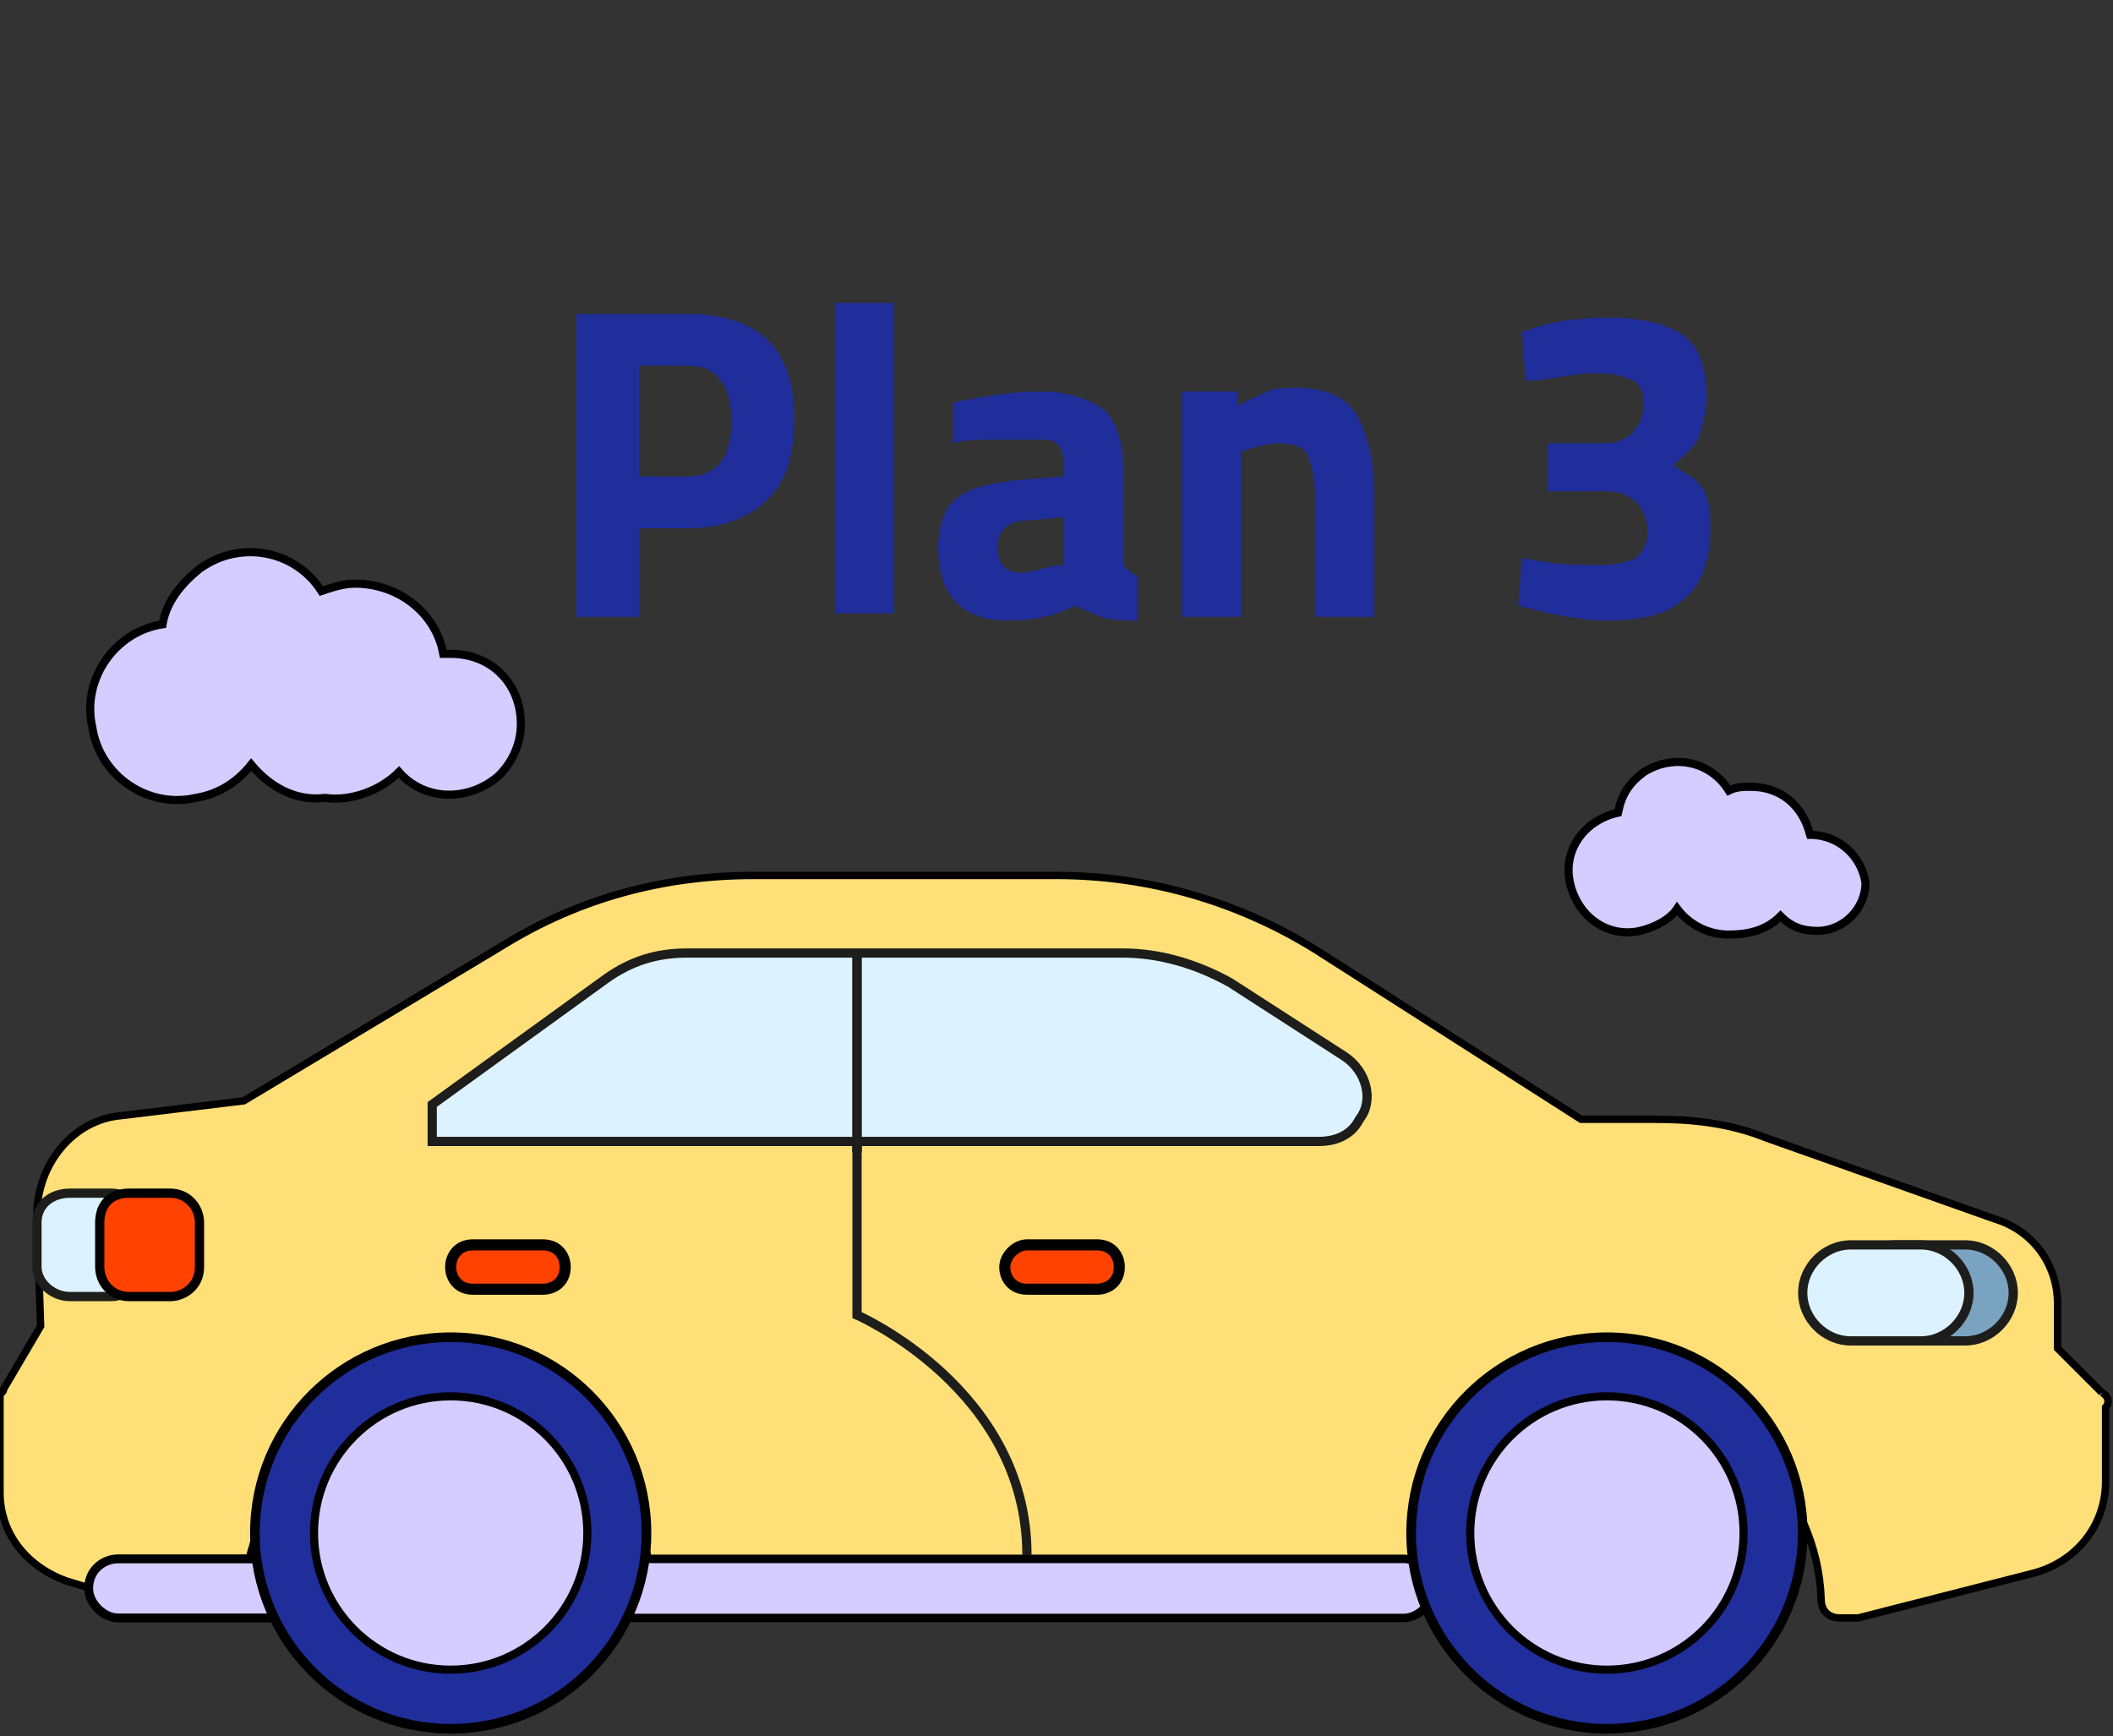 <svg version="1.1" id="Layer_1" xmlns="http://www.w3.org/2000/svg" x="0" y="0" viewBox="0 0 57.2 47" xml:space="preserve"><rect x="0" y="0" width="57.2" height="47" fill="#333333" stroke="none"/><style>.st0,.st3,.st7,.st8{fill:#d5ccff;stroke:#000;stroke-width:.22;stroke-miterlimit:10}.st3,.st7,.st8{fill:#dcf2ff;stroke:#1d1d1b;stroke-width:.25}.st7,.st8{fill:#1f2e9b;stroke:#000;stroke-width:.26}.st8{fill:#ff4200;stroke-width:.3}.st12{fill:#1f2e9b}</style><g id="Layer_2_1_"><g id="Layer_1-2"><path class="st0" d="M12 17.7c-.2-1.1-1.2-1.9-2.4-1.9-.3 0-.6.1-.9.2-.7-1.1-2.2-1.4-3.3-.6-.5.4-.9.9-1 1.5-1.3.2-2.2 1.5-1.9 2.8.2 1.3 1.5 2.2 2.8 1.9.6-.1 1.1-.4 1.5-.9.5.6 1.2 1 2 .9.7.1 1.5-.2 2-.7.7.8 1.9.8 2.7.1.4-.4.6-.9.6-1.4 0-1.1-.8-1.9-1.9-1.9H12zM49 22.6c-.2-.8-.8-1.3-1.6-1.3-.2 0-.4 0-.6.1-.5-.8-1.5-1-2.3-.5-.4.3-.6.6-.7 1.1-.9.2-1.5 1-1.3 1.9s1 1.5 1.9 1.3c.4-.1.8-.3 1-.6.3.4.8.7 1.4.7.5 0 1-.1 1.4-.5.3.3.6.4 1 .4.7 0 1.3-.6 1.3-1.3-.1-.7-.7-1.3-1.5-1.3.1 0 0 0 0 0z"/><path d="M56.9 37.7l-1.2-1.2v-1.2c0-1.1-.7-2-1.7-2.3l-6.2-2.2c-1-.4-2-.5-3-.5h-2l-7.2-4.6c-2.1-1.3-4.5-2-7-2h-8.2c-2.4 0-4.7.6-6.8 1.9l-7 4.2-3.3.4C2 30.3 1 31.5 1 32.9l.1 3-1 1.7c0 .1-.1.1-.1.2v2.6c0 1.1.7 2 1.8 2.4l3.3 1h1c.3 0 .5-.2.5-.5.1-3.1 2.7-5.4 5.8-5.3 2.9.1 5.2 2.4 5.3 5.3 0 .3.2.5.5.5h19.5c.3 0 .5-.2.5-.5.1-3.1 2.7-5.4 5.8-5.3 2.9.1 5.2 2.4 5.3 5.3 0 .3.2.5.5.5h.5l4.7-1.2c1.2-.3 2-1.3 2-2.5v-2c.1-.1.1-.3-.1-.4z" fill="#ffdf77" stroke="#000" stroke-width=".2" stroke-miterlimit="10"/><path d="M51.3 33.7h1.9c.7 0 1.3.6 1.3 1.3h0c0 .7-.6 1.3-1.3 1.3h-1.9c-.7 0-1.3-.6-1.3-1.3h0c0-.7.6-1.3 1.3-1.3z" fill="#7aa3c1" stroke="#1d1d1b" stroke-width=".25" stroke-miterlimit="10"/><path class="st3" d="M50.1 33.7H52c.7 0 1.3.6 1.3 1.3 0 .7-.6 1.3-1.3 1.3h-1.9c-.7 0-1.3-.6-1.3-1.3 0-.7.6-1.3 1.3-1.3zM11.7 29.9l4.7-3.4c.7-.5 1.4-.7 2.2-.7h11.8c1 0 2 .3 2.9.8l3.1 2c.6.4.8 1.2.4 1.7-.2.4-.6.6-1.1.6h-24v-1zM1.9 32.3H3c.5 0 .8.4.8.8v1.2c0 .5-.4.8-.8.8H1.9c-.5 0-.9-.4-.9-.8v-1.2c0-.5.4-.8.9-.8z"/><path d="M3.5 32.3h1.1c.5 0 .8.4.8.8v1.2c0 .5-.4.8-.8.8H3.5c-.5 0-.8-.4-.8-.8v-1.2c0-.5.3-.8.8-.8z" fill="#ff4200" stroke="#000" stroke-width=".25" stroke-miterlimit="10"/><path d="M16.5 42.2H38c.4 0 .8.4.8.8h0c0 .4-.4.8-.8.8H16.5c-.4 0-.8-.4-.8-.8h0c0-.5.3-.8.8-.8z" fill="#d5ccff" stroke="#000" stroke-width=".23" stroke-miterlimit="10"/><path d="M3.2 42.2h10.7c.4 0 .8.4.8.8h0c0 .4-.4.8-.8.8H3.2c-.4 0-.8-.4-.8-.8h0c0-.5.4-.8.8-.8z" fill="#d5ccff" stroke="#000" stroke-width=".24" stroke-miterlimit="10"/><circle class="st7" cx="43.5" cy="41.5" r="5.3"/><circle class="st7" cx="12.2" cy="41.5" r="5.3"/><path class="st8" d="M27.8 33.7h1.9c.4 0 .6.3.6.6 0 .4-.3.6-.6.6h-1.9c-.4 0-.6-.3-.6-.6s.3-.6.6-.6zM12.8 33.7h1.9c.4 0 .6.3.6.6 0 .4-.3.6-.6.6h-1.9c-.4 0-.6-.3-.6-.6s.2-.6.6-.6z"/><path d="M23.2 31v4.6s4.6 2 4.6 6.5" fill="none" stroke="#1d1d1b" stroke-width=".25" stroke-miterlimit="10"/><path fill="none" stroke="#1d1d1b" stroke-width=".26" stroke-miterlimit="10" d="M23.2 31.2v-5.4"/><circle class="st0" cx="43.5" cy="41.5" r="3.7"/><circle class="st0" cx="12.2" cy="41.5" r="3.7"/><path fill="none" d="M14.7 8.2h37.9v12.4H14.7z"/><path class="st12" d="M15.6 8.5h3c1.9 0 2.9.9 2.9 2.8 0 1-.2 1.7-.7 2.2-.5.5-1.2.8-2.2.8h-1.3v2.4h-1.7V8.5zm3 4.4c.8 0 1.2-.5 1.2-1.5 0-.5-.1-.9-.3-1.1-.2-.3-.5-.4-.9-.4h-1.3v3h1.3zM22.6 8.2h1.6v8.4h-1.6V8.2zM25.4 14.8c0-.6.2-1.1.5-1.3.3-.3.9-.4 1.6-.5l1.3-.1v-.4c0-.2-.1-.4-.2-.5-.1-.1-.3-.1-.5-.1H27c-.5 0-.9 0-1.2.1v-1.1c.9-.2 1.7-.3 2.4-.3s1.3.2 1.7.5c.3.3.5.8.5 1.5V15c0 .2 0 .3.1.4.1.1.1.1.3.2v1.2c-.4 0-.7 0-1-.1-.2-.1-.5-.2-.7-.3-.6.3-1.2.4-1.8.4-1.3 0-1.9-.7-1.9-2zm3.2.5h.2V14l-1.1.1c-.4 0-.7.3-.7.7 0 .4.2.7.6.7.3 0 .6-.1 1-.2zM31.9 10.6h1.6v.4c.3-.2.6-.3.8-.4.2-.1.5-.1.8-.1.7 0 1.3.2 1.6.7.3.5.5 1.2.5 2.2v3.3h-1.6v-3.2c0-.6-.1-.9-.2-1.2-.1-.2-.4-.3-.8-.3-.3 0-.6.1-.9.2h-.1v4.5H32v-6.1zM41.5 16.5l-.4-.1.1-1.3c.9.2 1.6.2 2.1.2s.8-.1 1-.2c.2-.2.3-.4.3-.7 0-.3-.1-.6-.3-.8-.2-.2-.5-.3-.8-.3h-1.6V12h1.6c.3 0 .5-.1.7-.3.2-.2.3-.5.3-.8 0-.3-.1-.5-.3-.6-.2-.1-.5-.2-1-.2-.4 0-.9.1-1.6.2h-.3L41.2 9c.7-.3 1.5-.4 2.4-.4.9 0 1.6.2 2 .5.4.3.6.9.6 1.6 0 .4-.1.8-.2 1.1-.1.3-.4.5-.7.8.3.2.5.3.6.4.1.1.3.3.3.5.1.2.1.5.1.8 0 .8-.2 1.5-.7 1.9-.4.4-1.1.6-2.1.6-.5 0-1.2-.1-2-.3z"/></g></g></svg>